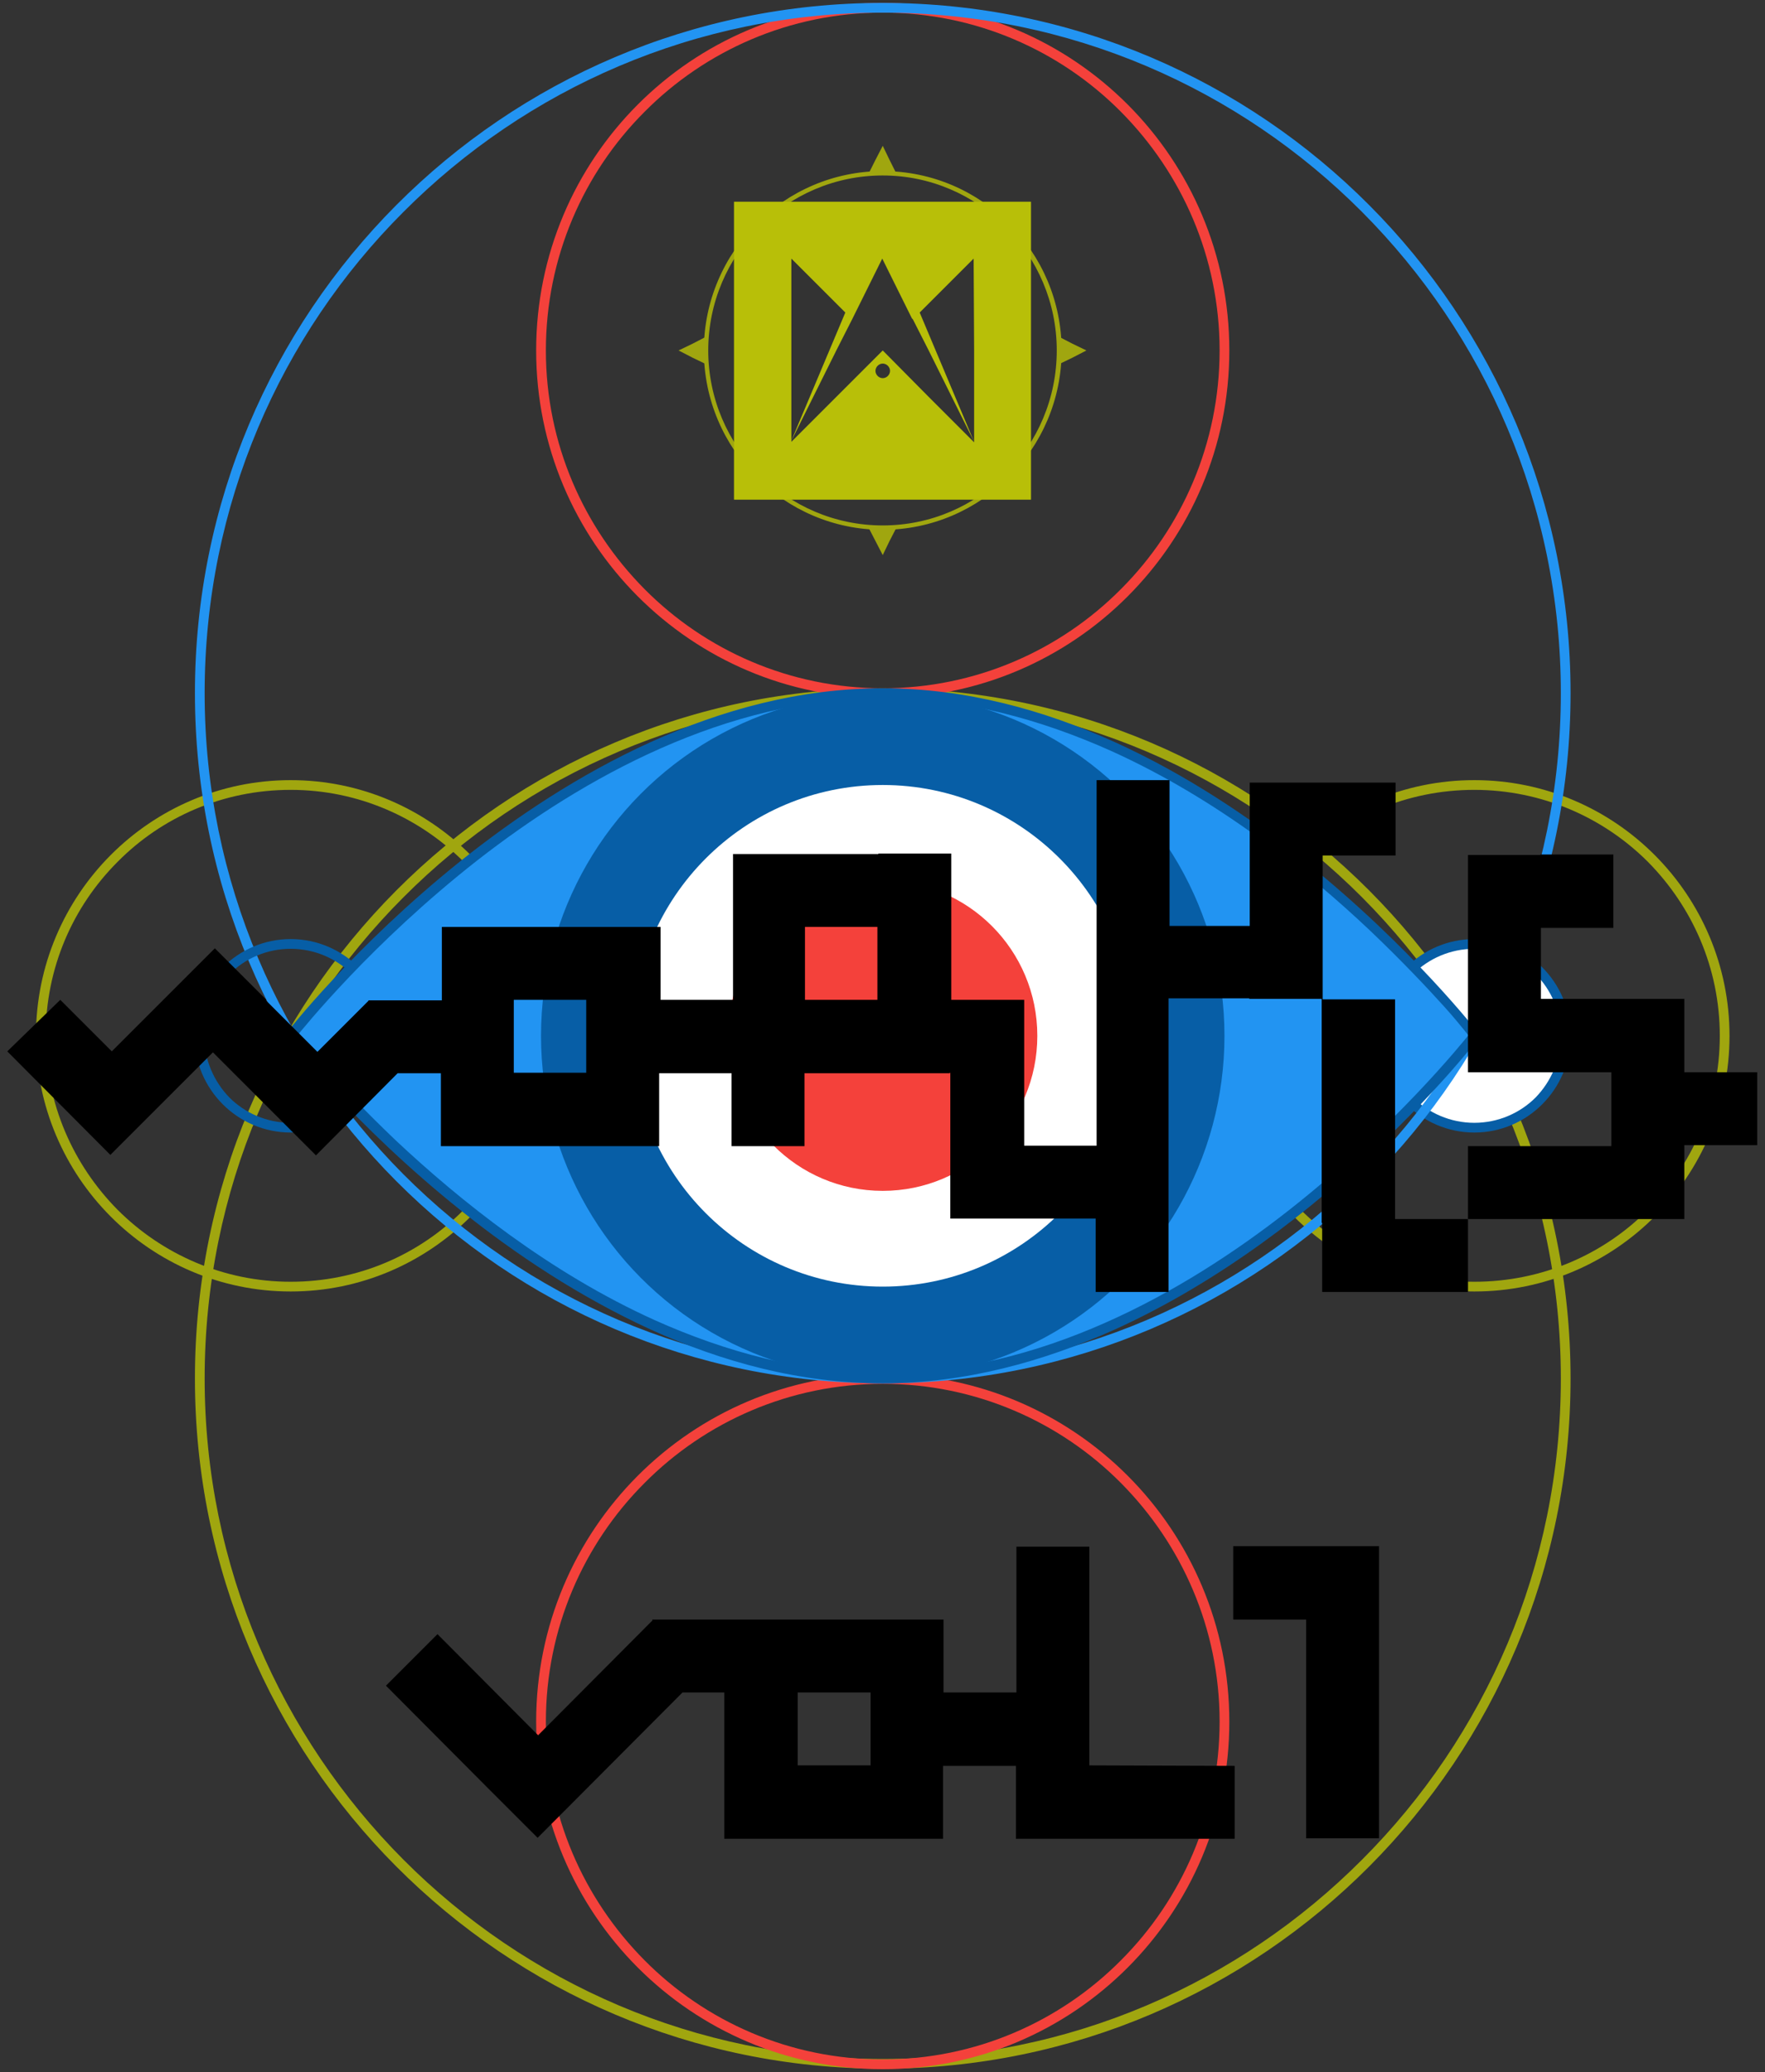 <?xml version="1.0" encoding="utf-8"?>
<!-- Generator: Adobe Illustrator 23.0.2, SVG Export Plug-In . SVG Version: 6.00 Build 0)  -->
<svg version="1.1" id="Layer_1" xmlns="http://www.w3.org/2000/svg" xmlns:xlink="http://www.w3.org/1999/xlink" x="0px" y="0px"
	 viewBox="0 0 363.1 426.3" style="enable-background:new 0 0 363.1 426.3;" xml:space="preserve">
<rect x="0" y="0" width="363.1" height="426.3" fill="#333333" stroke="none"/>
<style type="text/css">
	.st0{fill:#A0A60F;}
	.st1{fill:#FFFFFF;}
	.st2{fill:#075EA6;}
	.st3{fill:#F4413B;}
	.st4{fill:#2294F2;}
	.st5{fill:#B8BF08;}
</style>
<g>
	<path class="st0" d="M181.6,142.6v1c38.5,0,73.4,15.7,98.6,41c25.2,25.3,40.9,60.3,40.9,99c0,38.7-15.6,73.7-40.9,99
		c-25.2,25.3-60.1,41-98.6,41c-38.5,0-73.4-15.7-98.6-41c-25.2-25.3-40.9-60.3-40.9-99c0-38.7,15.6-73.7,40.9-99
		c25.2-25.3,60.1-41,98.6-41V142.6v-1c-78.2,0-141.5,63.6-141.5,142c0,78.4,63.3,142,141.5,142c78.2,0,141.5-63.6,141.5-142
		c0-78.4-63.3-142-141.5-142V142.6z"/>
	<ellipse class="st1" cx="303.3" cy="213.1" rx="18.8" ry="18.9"/>
	<path class="st2" d="M303.3,194.2v1c4.9,0,9.4,2,12.6,5.2c3.2,3.2,5.2,7.7,5.2,12.7c0,4.9-2,9.4-5.2,12.7
		c-3.2,3.2-7.7,5.2-12.6,5.2c-4.9,0-9.4-2-12.6-5.2c-3.2-3.2-5.2-7.7-5.2-12.7c0-4.9,2-9.4,5.2-12.7c3.2-3.2,7.7-5.2,12.6-5.2V194.2
		v-1c-10.9,0-19.8,8.9-19.8,19.9c0,11,8.9,19.9,19.8,19.9c10.9,0,19.8-8.9,19.8-19.9c0-11-8.9-19.9-19.8-19.9V194.2z"/>
	<path class="st0" d="M59.8,161.5v1c13.9,0,26.5,5.7,35.6,14.8c9.1,9.2,14.8,21.8,14.8,35.8c0,14-5.6,26.6-14.8,35.8
		c-9.1,9.2-21.7,14.8-35.6,14.8c-13.9,0-26.5-5.7-35.6-14.8c-9.1-9.2-14.8-21.8-14.8-35.8c0-14,5.6-26.6,14.8-35.8
		c9.1-9.2,21.7-14.8,35.6-14.8V161.5v-1c-28.9,0-52.4,23.6-52.4,52.6c0,29,23.5,52.6,52.4,52.6c28.9,0,52.4-23.6,52.4-52.6
		c0-29-23.5-52.6-52.4-52.6V161.5z"/>
	<path class="st0" d="M303.3,161.5v1c13.9,0,26.6,5.7,35.7,14.8c9.1,9.2,14.8,21.8,14.8,35.8c0,14-5.7,26.6-14.8,35.8
		c-9.1,9.2-21.8,14.8-35.7,14.8c-13.9,0-26.6-5.7-35.7-14.8c-9.1-9.2-14.8-21.8-14.8-35.8c0-14,5.7-26.6,14.8-35.8
		c9.1-9.2,21.8-14.8,35.7-14.8V161.5v-1c-29,0-52.5,23.6-52.5,52.6c0,29,23.5,52.6,52.5,52.6c29,0,52.5-23.6,52.5-52.6
		c0-29-23.5-52.6-52.5-52.6V161.5z"/>
	<path class="st3" d="M181.6,1.6v1c19.1,0,36.5,7.8,49,20.4c12.5,12.6,20.3,29.9,20.3,49.1c0,19.2-7.8,36.6-20.3,49.1
		c-12.5,12.6-29.9,20.4-49,20.4c-19.1,0-36.5-7.8-49-20.4c-12.5-12.6-20.3-29.9-20.3-49.1c0-19.2,7.8-36.6,20.3-49.1
		c12.5-12.6,29.9-20.4,49-20.4V1.6v-1c-39.4,0-71.3,32-71.3,71.5c0,39.5,31.9,71.5,71.3,71.5c39.4,0,71.3-32,71.3-71.5
		c0-39.5-31.9-71.5-71.3-71.5V1.6z"/>
	<path class="st3" d="M181.6,283.7v1c19.1,0,36.5,7.8,49,20.4c12.5,12.6,20.3,29.9,20.3,49.1c0,19.2-7.8,36.6-20.3,49.1
		c-12.5,12.6-29.9,20.4-49,20.4c-19.1,0-36.5-7.8-49-20.4c-12.5-12.6-20.3-29.9-20.3-49.1c0-19.2,7.8-36.6,20.3-49.1
		c12.5-12.6,29.9-20.4,49-20.4V283.7v-1c-39.4,0-71.3,32-71.3,71.5c0,39.5,31.9,71.5,71.3,71.5c39.4,0,71.3-32,71.3-71.5
		c0-39.5-31.9-71.5-71.3-71.5V283.7z"/>
	<path class="st4" d="M181.6,1.6v1c38.5,0,73.4,15.7,98.6,41c25.2,25.3,40.9,60.3,40.9,99c0,38.7-15.6,73.7-40.9,99
		c-25.2,25.3-60.1,41-98.6,41c-38.5,0-73.4-15.7-98.6-41c-25.2-25.3-40.9-60.3-40.9-99c0-38.7,15.6-73.7,40.9-99
		c25.2-25.3,60.1-41,98.6-41V1.6v-1c-78.2,0-141.5,63.6-141.5,142c0,78.4,63.3,142,141.5,142c78.2,0,141.5-63.6,141.5-142
		c0-78.4-63.3-142-141.5-142V1.6z"/>
	<path class="st2" d="M59.8,194.2v1c4.9,0,9.4,2,12.6,5.2c3.2,3.2,5.2,7.7,5.2,12.7c0,4.9-2,9.4-5.2,12.7c-3.2,3.2-7.7,5.2-12.6,5.2
		c-4.9,0-9.4-2-12.6-5.2C44,222.5,42,218,42,213.1c0-4.9,2-9.4,5.2-12.7c3.2-3.2,7.7-5.2,12.6-5.2V194.2v-1
		c-10.9,0-19.8,8.9-19.8,19.9c0,11,8.9,19.9,19.8,19.9c10.9,0,19.8-8.9,19.8-19.9c0-11-8.9-19.9-19.8-19.9V194.2z"/>
	<path class="st4" d="M181.6,142.6c67.2,0,121.7,70.5,121.7,70.5s-54.5,70.5-121.7,70.5c-67.2,0-121.8-70.5-121.8-70.5
		S114.3,142.6,181.6,142.6z"/>
	<path class="st2" d="M181.6,142.6v1c16.6,0,32.5,4.4,47,10.9c21.7,9.8,40.2,24.6,53.3,37c6.5,6.2,11.7,11.7,15.3,15.7
		c1.8,2,3.1,3.6,4,4.7c0.5,0.6,0.8,1,1,1.3c0.1,0.1,0.2,0.3,0.3,0.3l0.1,0.1l0.8-0.6l-0.8-0.6c0,0,0,0.1-0.2,0.2
		c-1.6,2-15.7,19.5-37.4,36.5c-21.7,17-51.1,33.4-83.3,33.4c-16.6,0-32.5-4.4-47-10.9c-21.7-9.8-40.2-24.7-53.3-37
		c-6.5-6.2-11.7-11.7-15.3-15.7c-1.8-2-3.1-3.6-4.1-4.7c-0.5-0.6-0.8-1-1-1.3c-0.1-0.1-0.2-0.3-0.3-0.3l-0.1-0.1l-0.8,0.6l0.8,0.6
		c0,0,0-0.1,0.2-0.2c1.6-2,15.7-19.5,37.4-36.5c21.8-17,51.2-33.4,83.4-33.4V142.6v-1c-34,0-64.6,17.8-86.8,35.5
		C72.7,194.8,59,212.4,59,212.5l-0.5,0.6l0.5,0.6c0,0,13.7,17.7,35.9,35.4c11.1,8.9,24.3,17.7,38.9,24.4
		c14.7,6.7,30.8,11.1,47.8,11.1c17,0,33.1-4.5,47.8-11.1c44-20,74.7-59.7,74.7-59.8l0.5-0.6l-0.5-0.6c0,0-13.7-17.7-35.8-35.4
		c-22.1-17.7-52.7-35.5-86.7-35.5V142.6z"/>
	<ellipse class="st2" cx="181.6" cy="213.1" rx="70.3" ry="70.5"/>
	<ellipse class="st1" cx="181.6" cy="213.1" rx="51.5" ry="51.6"/>
	<ellipse class="st3" cx="181.6" cy="213.1" rx="31.8" ry="31.9"/>
	<path d="M224.1,363.2v-15v-15v-15h-15v15v15h-15v-15h-15h-15h-14.9h-15v0.2L110.7,357L90,336.2l-10.6,10.6l20.6,20.7l10.6,10.6
		l29.8-29.9h8.6v30.1h15h30v-15h15v15h15h30v-15L224.1,363.2L224.1,363.2z M164.1,363.2v-15h15v15H164.1z"/>
	<polygon points="253.7,318.1 253.7,333.2 268.7,333.2 268.7,378.2 283.7,378.2 283.7,333.2 283.7,333.1 283.7,318.1 	"/>
	<path class="st0" d="M181.6,109c-20.3,0-36.8-16.6-36.8-36.9c0-20.3,16.5-36.9,36.8-36.9s36.8,16.6,36.8,36.9
		C218.4,92.4,201.8,109,181.6,109z M181.6,36.1c-19.8,0-35.9,16.2-35.9,36c0,19.8,16.1,36,35.9,36s35.8-16.2,35.8-36
		C217.4,52.3,201.3,36.1,181.6,36.1z"/>
	<polygon class="st0" points="139.6,72.1 142.5,73.6 145.4,75 145.4,72.1 145.4,69.2 142.5,70.7 	"/>
	<polygon class="st0" points="217.7,69.2 217.7,72.1 217.7,75 220.6,73.6 223.5,72.1 220.6,70.7 	"/>
	<polygon class="st0" points="184.5,35.9 183,32.9 181.6,30 180.1,32.9 178.6,35.9 181.6,35.9 	"/>
	<polygon class="st0" points="178.6,108.4 180.1,111.3 181.6,114.2 183,111.3 184.5,108.4 181.6,108.4 	"/>
	<path class="st5" d="M151,41.5v61.3h61.1V41.5H151z M183.1,76.3c0,0.8-0.7,1.5-1.5,1.5c-0.8,0-1.5-0.7-1.5-1.5
		c0-0.8,0.7-1.5,1.5-1.5C182.4,74.8,183.1,75.5,183.1,76.3z M200.4,72.1V91l-9.4-9.4l-9.4-9.5l-9.4,9.4l-9.4,9.4V72.1V53.2l9.4,9.4
		l1.7,1.7l-11.2,26.6l9.4-18.9l3.2-6.3l0.1-0.2l6.1-12.3l6.1,12.3l0.2,0.2L191,72l9.4,18.9l-11.2-26.6l1.7-1.7l9.4-9.4L200.4,72.1z"
		/>
	<polygon points="346.5,220.6 346.5,205.6 346.5,205.5 317,205.5 317,190.9 331.9,190.9 331.9,175.8 316.9,175.8 316.9,175.9 
		302,175.9 302,205.5 302,220.6 331.5,220.6 331.5,235.8 302,235.8 302,250.8 331.5,250.8 346.5,250.8 346.5,235.6 361.5,235.6 
		361.5,220.6 	"/>
	<path d="M287,250.8L287,250.8v-45.2h-14.9V176h15v-15h-15h-15v15v14.5h-16.5v-11.8v-3.1v-15.1h-15v15.1v3.1v11.8v15v30.2h-14.9v-30
		h-9.5h-5.5v-7.3v-22.8h-15v0.1h-29.9v15v15h-14.9v-15h-15h-30v15v0.1h-15h-0.1v0.1l-10.5,10.5l-10.6-10.6l0.1-0.1l-10.6-10.6
		l-0.1,0.1l-10.6,10.6L23,216.3l-10.6-10.6L1.5,216.3l21.2,21.3L33.3,227l10.5-10.5l10.6,10.6L65,237.7l16.8-16.9h8.9v15h15h29.9
		v-15h14.9v15h15v-15h29.9v-0.1h0.1v15v15h29.9v0.1v15h15v-15v-0.1v-45.3H257v0.1h14.9v46.1h0.1v14.2h15h15v-15H287z M120.6,220.7
		h-14.9v-15h14.9V220.7z M165.6,190.7L165.6,190.7h14.9v15h-14.9V190.7z"/>
</g>
</svg>
